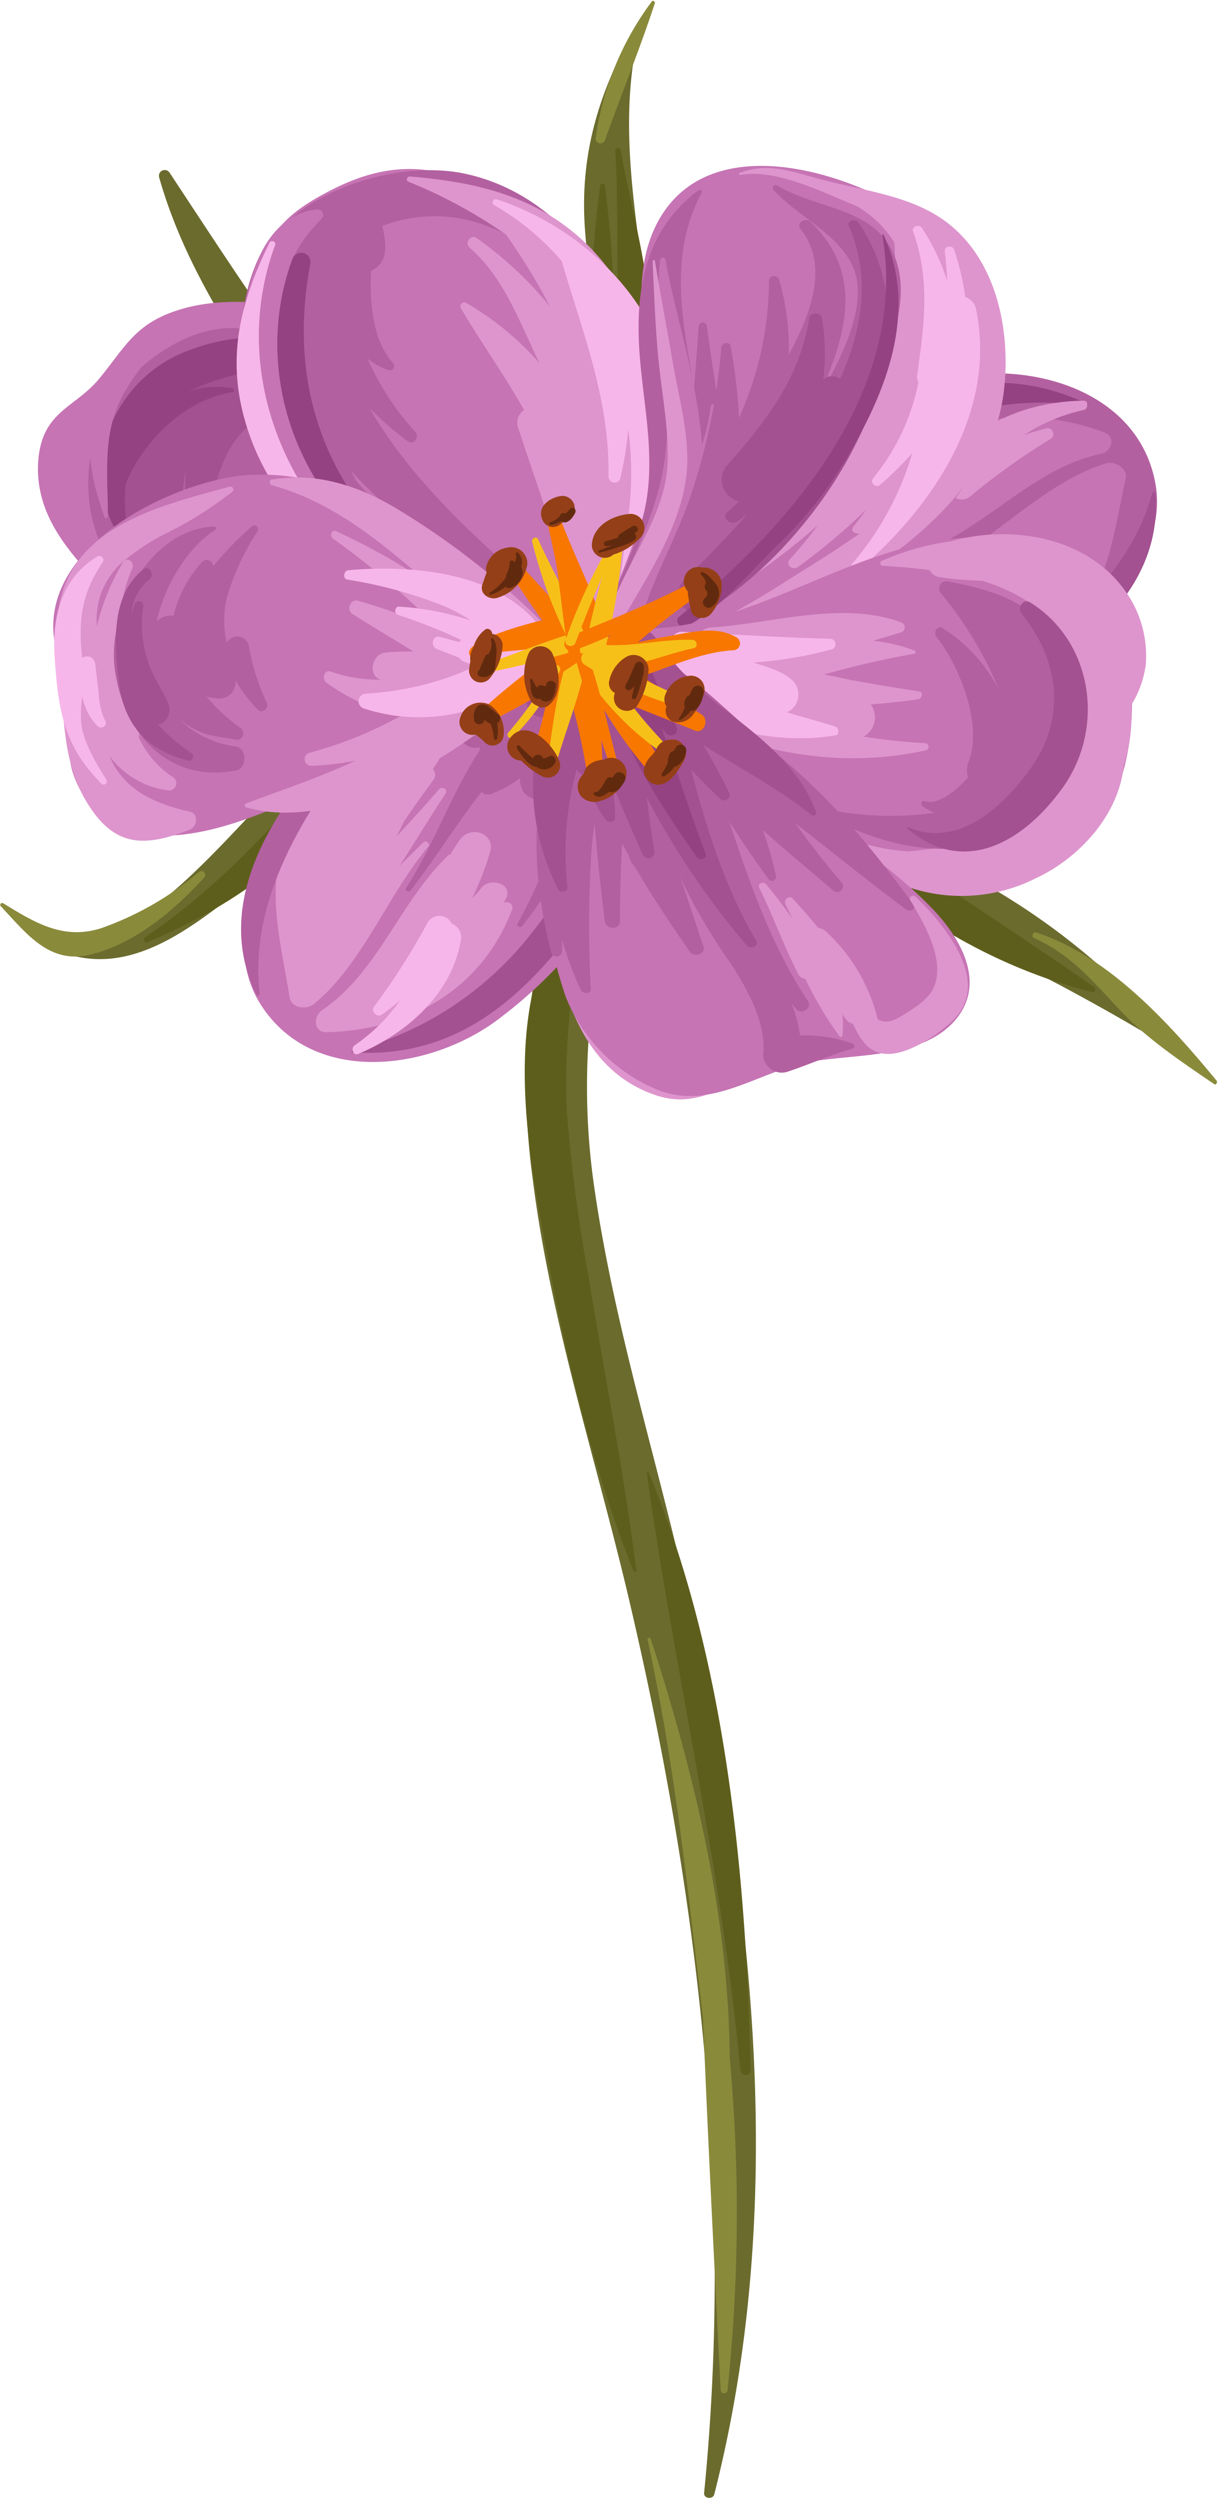 <svg xmlns="http://www.w3.org/2000/svg" viewBox="-0.056 -0.09 130.286 267.28"><title>Depositphotos_65202209_08</title><g data-name="Layer 2"><g data-name="Layer 8"><path d="M68.34 3.15a.28.28 0 0 0-.51-.22c-3.62 6.5-5.69 12.79-5.38 20.34.17 4.1 1 8.14 1.19 12.24.23 4.69-.44 9.31-.52 14-.06 3.37 5.4 4.28 6 .82 2.88-15.95-4.58-31.39-.78-47.18z" fill="#6b6b2e"/><path d="M124.06 109.63a74.17 74.17 0 0 0-18.42-15c-3.71-2.13-8.48-3.56-11.36-6.8-2.67-3-4-7.13-6.39-10.37-2.32-3.09-7.35-.43-5.32 3.11s3.47 7.71 6.12 11c2.47 3.09 5.67 4.61 9.23 6.2a231.68 231.68 0 0 1 25.22 13 .76.76 0 0 0 .92-1.14z" fill="#6b6b2e"/><path d="M47.47 66.47a2.8 2.8 0 0 0 0-1.25c-2-8.12-6.56-14.84-11.68-21.36-6.45-8.23-11.95-16.77-17.7-25.48a.62.62 0 0 0-1.13.47C22 36.68 36.78 49.16 42.25 66.64a2.57 2.57 0 0 0 3 1.85c-5.6 5.37-10.93 11-16.48 16.43-4.88 4.77-14.79 17.23-22.39 15.56-.6-.13-1.07.78-.44 1 7.75 3.29 14.47-2.39 20.42-7a168.93 168.93 0 0 0 24.42-23.61c2.12-2.5-.78-5.87-3.31-4.4z" fill="#6b6b2e"/><path d="M74.2 173.77c-3.26-15.59-8.35-30.88-10.65-46.65a74.8 74.8 0 0 1 .7-26c1.36-6.73 3.18-13.82.93-20.55-.93-2.79-5.51-2.5-5.37.73.36 8.27-1.56 15.7-2.81 23.81a75.11 75.11 0 0 0-.07 20.89c1.93 15.4 6.91 30.36 10.42 45.44 7.27 31.17 11.1 63 7.91 95-.06.63.94.75 1.09.15 7.8-30.59 4.23-62.33-2.15-92.82z" fill="#6b6b2e"/><path d="M62.87 136.23a169.63 169.63 0 0 1-2.29-17.53c-.32-5.71.42-11.22.87-16.9.15-1.94-2.52-2-3.13-.42-3.94 9.83-1.88 21.79 0 31.9 2.11 11.65 5 23.58 9.38 34.58.06.15.35.16.32 0-1.34-10.6-3.44-21.12-5.15-31.63z" fill="#5e5e1c"/><path d="M35.25 81.1c-5.78 7-12.16 13.89-19.77 19-.27.18-.1.7.23.55 9-3.77 16.72-9.15 22.11-17.55.98-1.56-1.37-3.45-2.57-2z" fill="#5e5e1c"/><path d="M117 105.45c-7.91-5.48-16-10.72-23.94-16.14-1.5-1-3.25 1.28-1.93 2.5A58.31 58.31 0 0 0 116.76 106a.31.31 0 0 0 .24-.55z" fill="#5e5e1c"/><path d="M66.32 15.93a.3.3 0 0 0-.58.08c.54 7.75-.26 16 1.08 23.6.3 1.72 2.84 1.2 2.92-.39.37-7.6-2.02-15.88-3.42-23.29z" fill="#5e5e1c"/><path d="M64.65 19.79a.25.25 0 0 0-.51 0 106.58 106.58 0 0 0-.9 18.08 1.16 1.16 0 0 0 2.31 0 106.62 106.62 0 0 0-.9-18.08z" fill="#5e5e1c"/><path d="M78 219.94c-.11-15.19-3.81-30.53-8.45-44.82a.18.18 0 0 0-.34.09c2.93 13.39 4.32 26.9 5.93 40.44.54 13.26 1.22 26.53 1.89 39.78a.37.37 0 0 0 .74 0 181.55 181.55 0 0 0 .23-35.49z" fill="#8a8a3b"/><path d="M69.67.06a31.83 31.83 0 0 0-6 14.53.51.51 0 0 0 1 .27C66.41 10 68.39 5.13 70 .23c0-.16-.22-.32-.33-.17z" fill="#8a8a3b"/><path d="M130.07 115.44c-5-6.06-11.51-13.3-19.28-15.83-.34-.11-.58.44-.25.59 3.91 1.72 6.33 4.65 9.17 7.68s6.55 5.52 10.08 7.92c.21.2.44-.17.28-.36z" fill="#8a8a3b"/><path d="M21.19 93.17a33 33 0 0 1-10.48 6c-4 1.24-7-.58-10.4-2.67a.21.21 0 0 0-.26.33C2.76 99.7 5.19 103 9.52 102c4.79-1.15 9-4.68 12.25-8.25a.4.4 0 0 0-.58-.58z" fill="#8a8a3b"/><path d="M21.76 92.95a.05.05 0 0 0 0 .1.05.05 0 0 0 0-.1z" fill="#8a8a3b"/><path d="M123.51 51.48c-1.88-9.86-13.42-13.12-22.29-11.07A48.8 48.8 0 0 0 86 47.14l.05-.13a53.94 53.94 0 0 0-8.72 8.8 59.61 59.61 0 0 0-3.67 5.59L71.8 73.88l28.09 4.22h-.08c1.94-1 3.67-1.93 5.06-2.76 7.7-4.67 20.58-13.68 18.64-23.86z" fill="#b360a0"/><path d="M116.32 43.13c-13.53-6.48-25.32 2.08-36.14 9.35a39.66 39.66 0 0 0-2.83 3.32c-.32.42-.61.85-.91 1.28a1.22 1.22 0 0 0 1.25.16c5.81-2.51 10.65-6.4 16.11-9.49a35.56 35.56 0 0 1 22.49-4.49.07.07 0 0 0 .03-.13z" fill="#944281"/><path d="M118.15 49.48c-6.37 2-11.69 7.92-17.56 11-.36.19 0 .77.36.61 1.09-.47 2.18-.92 3.27-1.37-2.49 1.75-4.91 3.58-7.45 5.34-.46.32.05.92.52.67 2-1.05 4-2 6-3-.44.4-.89.78-1.33 1.18-1.51 1-3.05 2-4.6 3a.87.87 0 0 0-.3 1.09c-.29.21-.6.4-.89.62a1.55 1.55 0 0 0 1.56 2.64 34 34 0 0 0 3.63-1.83c-.11.2-.25.37-.34.58a1.46 1.46 0 0 0 .28 1.57l-.43.24c-1.26.75-.07 2.71 1.28 2.17 4.65-1.86 9.8-4 13-7.84 3.41-4.05 4.08-10 5.19-15 .3-1.15-1.11-2.02-2.19-1.67z" fill="#c674b4"/><path d="M118.08 46.15c-8.5-3.18-17.29-1.81-23.3 4.77-.41.45.06 1 .57 1-.14.12-.28.22-.42.35-1.28 1.17.72 2.76 2 2 .43-.24.86-.45 1.29-.67a31.82 31.82 0 0 0-3.58 3.88c-1.25 1.56.79 3.47 2.46 2.45.57-.35 1.08-.76 1.63-1.14a.26.26 0 0 0 .14 0c6.74-2.63 11.66-8.83 18.82-10.35 1.15-.22 1.68-1.81.39-2.29z" fill="#c674b4"/><path d="M123.54 52.65c0-.21-.31-.18-.35 0-2.88 10.46-12.78 17-21.85 22.25-.69.4 0 1.48.7 1.19 10.03-4 22.47-11.34 21.5-23.44z" fill="#a35190"/><path d="M80.75 66.33c.17-.06.56-.23 1-.45.07.22.14.43.21.65a1.14 1.14 0 0 0 .32 1.7 18.81 18.81 0 0 0 .14 2.67 1.2 1.2 0 0 0 2.33 0 3.58 3.58 0 0 0 .05-.42l.29.19a2.18 2.18 0 0 0 .67 1.72l-.56.51c-.88.82-1.79 1.52-1.74 2.7l9.11 1.4 2-.45c2.19-.51 5.17-.92 6.41-2.88.19-.31-.26-.54-.51-.39-1.63.92-5.1.7-6.93.81-1.05.06-2.61.28-4.1.36l.2-.16 2.79-2.45c1.22-1.07.82-3.38-.93-3.53a1.29 1.29 0 0 0 .13-.32c4.59-3.16 8.16-7.42 12.8-10.69.29-.21 0-.61-.34-.44-3.69 2.15-7.21 4.78-11 6.94a1 1 0 0 0-.88-.61 12.22 12.22 0 0 0-3.51.43 3.23 3.23 0 0 0 .22-1.34 1.86 1.86 0 0 0-1.13-1.45 5.63 5.63 0 0 0-4.11.22c1.15-1.61 2.63-3.14 3.68-4.39a50 50 0 0 1 7.33-7.33c.29-.23 0-.65-.35-.45a59.61 59.61 0 0 0-10.05 7.31c-2.34 2.25-5.45 4.95-6.17 8.15-.33 1.4 1.34 2.43 2.63 1.99z" fill="#b360a0"/><path d="M76.91 72.94a2 2 0 0 0-.07.34c-.21.21-.42.42-.63.64v.06a2.39 2.39 0 0 0-1.2.39l8.64 1.3c2-1.14 3.81-2.44 5.77-3.56a1.33 1.33 0 0 0-.28-2.32 4.45 4.45 0 0 0-1.9-.18 3.08 3.08 0 0 0 .44-3c-.45-1.31-2-1.67-3.25-1.35-1 .26-2 .6-3 1 .1-.36.2-.72.29-1.09.42-1.8-2.54-3.14-3.6-1.53a42.83 42.83 0 0 0-3.19 6 2.55 2.55 0 0 0 1.98 3.3z" fill="#b360a0"/><path d="M79 75c1.85-1.09 3.8-2.09 5.53-3.35a1.68 1.68 0 0 0-1.67-2.87 30.2 30.2 0 0 0-6.45 2.87A37 37 0 0 0 72.28 74z" fill="#a35190"/><path d="M101.34 51.93A1.46 1.46 0 0 0 103.7 53a73.47 73.47 0 0 1 8.68-6.2c.52-.32.12-1.24-.47-1.1-.82.2-1.63.45-2.43.73a19 19 0 0 1 6.36-2.68c.52-.11.59-1 0-1-5.65.08-11.81 2.25-14.78 7.38a1.55 1.55 0 0 0 .28 1.8z" fill="#de95cd"/><path d="M39.06 38a26.19 26.19 0 0 0-3.74-3.21 1.68 1.68 0 0 1-1.21.11c-5.37-1.31-11.46-2.33-16.58.24-3.92 2-6 5.67-9 8.53a1.56 1.56 0 0 1-.45 1.48c-4.18 4.36 0 12.26 1.9 17.46a20.11 20.11 0 0 0 2.8 2.22c11.1 7.29 26.3 4.46 37 12.47 1.42 1.06 3.58-.25 4.08-1.89a.68.68 0 0 0 .4-.73C52 61.91 47.84 47 39.06 38z" fill="#b360a0"/><path d="M39.31 37.3a16.32 16.32 0 0 0-6.55-5 1.27 1.27 0 0 1-1 .34c-4.27-.44-8.53-.91-12.71.41-4.69 1.47-5.73 4-8.48 7.33S4.09 43.88 4 50c0 5.11 3.17 8.77 6.41 12.23a1.59 1.59 0 0 1 .38 1.64 20.69 20.69 0 0 0 4.7 2.17 27.2 27.2 0 0 0 7.32 2.26.27.27 0 0 0 .23-.47c-1.36-1-2.71-2.05-4-3.15a1.34 1.34 0 0 0-.43-1.17c-1.1-1-4.51-1.08-5.78-2-3.75-4.51-4.7-11.37-1.54-18C14 39.26 19.64 34.7 25.25 35c2.66.16 6.39 1.55 9 2.39l1.41.73c.74.39 1.58.78 2.39 1.21 3.76 2.69 5.92 8.34 8 12.33.07.13.3.06.25-.1-1.3-5.02-3.17-10.65-6.99-14.26z" fill="#c674b4"/><path d="M11.87 51.08c0 5.15 2.92 8.36 6.28 11.61a.77.77 0 0 0 1.29-.69 39.52 39.52 0 0 1 .42-12 16.94 16.94 0 0 0 1.45 8.77c.25.63 1.12.2 1.07-.41-.35-3.89.92-10.62 4.42-13.08a2.58 2.58 0 0 0 1-1.37c1.89-.49 4.28-.78 5.3.44.2.25.54 0 .45-.32a5.09 5.09 0 0 0-.69-1.34 33.74 33.74 0 0 1 10.31 7.46.08.08 0 0 0 .13-.1c-3.88-9-14.46-18.18-24.58-11.4a15.28 15.28 0 0 0-6.85 12.43z" fill="#a35190"/><path d="M19.94 37.44C12.54 40.28 8.62 48.82 12 56c.37.8 1.52.3 1.42-.54a16.25 16.25 0 0 1 0-3.92c2-4.64 6.28-8.87 11.39-9.71.2 0 .19-.35 0-.4a8.78 8.78 0 0 0-4.67.34c.4-.21.82-.4 1.25-.58 4.94-2 11.36-3 14.63 1.79 0 .06.16 0 .14-.08-2.22-7.56-9.48-8.05-16.22-5.46z" fill="#944281"/><path d="M29.58 49.49c1.78 1.32 3.51 2.71 5.15 4.18a2.34 2.34 0 0 0-2.53 2.47c-1.48-.83-3-1.58-4.55-2.31-.37-.18-.94.32-.56.66 1.8 1.6 3.58 3.22 5.32 4.86v.06c.71.75 1.43 1.46 2.17 2.15a96.56 96.56 0 0 1-9.34-3.42c-.16-.07-.26.16-.18.27a17.27 17.27 0 0 0 3.12 3.3c-1-.28-2-.58-3-.89a.56.56 0 0 0-.57.88c4 5.39 11.54 7.4 17.23 10.59a2 2 0 0 0 2.78-.7 27.26 27.26 0 0 0 2.66 1.25c1.6.64 3.25-1.48 2.65-2.93a2 2 0 0 0 .7-2.68c-5-8.4-11.55-14.93-20.73-18.41-.38-.16-.62.44-.32.67z" fill="#de95cd"/><path d="M36.7 56.23c1.15 1.4 2.34 2.75 3.51 4.11h-.32a2.11 2.11 0 0 0-2.06 2.45c.34 1.56 1.52 2.75 2.48 4a43.81 43.81 0 0 0-7.78-3.39.58.58 0 0 0-.49 1c4.33 3 8.55 6.13 12.8 9.23a1.22 1.22 0 0 0 1.15.21c1.23 1 3.51-.43 2.58-2-.47-.82-1-1.61-1.51-2.39 1.89 1.25 4-1.41 2.66-3.13-3.41-4.43-7.34-8.6-12.52-10.82-.43-.28-.78.39-.5.73z" fill="#f7b6e9"/><path d="M82.63 109.86c-.41-1.52-1.89-3.15-2.72-4.51l-3.41-5.62c-.24-.39-.92-.12-.79.3.73 2.38 1.47 4.76 2.18 7.14q.22.71.41 1.43v.09a1.22 1.22 0 0 0-.37.25 4.29 4.29 0 0 1-2.73 1.62 19.46 19.46 0 0 1-4.64.2.5.5 0 0 0-.15 1 37.42 37.42 0 0 0 4.42 1 5.72 5.72 0 0 1-3 .62c-1.57-.27-3.31-1.7-4.44-2.67-3.85-3.33-5.9-8.12-8-12.41-.1-.2-.5-.1-.47.11.86 6.88 2.92 15.8 11.14 18.59 4 1.35 6.5-.62 10-1.78 2.3-.76 2.74-2.27 2.62-4.13a2.5 2.5 0 0 0-.05-1.23z" fill="#de95cd"/><path d="M99.53 99.76c-.21-.46-1.14-.47-1.07.13.24 2.24 0 6.05-3.05 6.81a1.65 1.65 0 0 1-1.2-.08c-1-4.42-4.35-8-8-11-.31-.26-.81.07-.59.41.75 1.21 1.4 2.46 2 3.72-1.12-1.13-2.24-2.22-3.2-3.28-.22-.24-.7 0-.59.31a33.58 33.58 0 0 0 3 5.43c1.23 1.91 2.23 3.95 3.48 5.84a1.37 1.37 0 0 0 1.84.37c1 1.42 2.88 1.68 4.71 1.36a5.15 5.15 0 0 0 4.16-3.59c.68-2.26-.56-4.38-1.49-6.43z" fill="#f7b6e9"/><path d="M75.84 102.31c-.23-.33-.78-.11-.69.26a20.38 20.38 0 0 1 .58 4.06 16.15 16.15 0 0 1 .11 2.77 1.1 1.1 0 0 0-.55.42 8.15 8.15 0 0 1-1.73 1.81c-.54.42-1.34.74-1.6 1.37-.08.19.15.35.34.31a12.12 12.12 0 0 1 1.34-.28 5.51 5.51 0 0 0 1.43-.26 3.64 3.64 0 0 0 .92-.5h.09a4.59 4.59 0 0 0 .47 0c-.74 1.4-2.43 2-4.19 2.36a.22.22 0 0 0 0 .44 6.28 6.28 0 0 0 4.56-.45 3 3 0 0 0 1.59-3.06c1.49-2.01-1.66-7.78-2.67-9.25z" fill="#f7b6e9"/><path d="M27.86 107.36c5.42 8.44 17.35 7.16 24.81 1.95a48.8 48.8 0 0 0 11.6-11.91v.14a54 54 0 0 0 4.81-11.42 59.62 59.62 0 0 0 1.32-6.56l-2.93-12.28-27.63 6.56h.08a76.17 76.17 0 0 0-3.67 4.45c-5.41 7.18-13.99 20.35-8.39 29.07z" fill="#c674b4"/><path d="M37.65 112.42c15 1 22.72-11.39 30-22.17a39.69 39.69 0 0 0 1.39-4.14c.14-.51.25-1 .36-1.53a1.22 1.22 0 0 0-1.22.32c-4.46 4.5-7.49 9.92-11.4 14.81a35.56 35.56 0 0 1-19.18 12.56.07.07 0 0 0 .05.15z" fill="#a35190"/><path d="M33.58 107.21c5.15-4.26 7.89-11.71 12.18-16.79.26-.31-.27-.72-.56-.43-.84.84-1.68 1.67-2.52 2.5 1.66-2.55 3.22-5.16 4.92-7.73.31-.47-.39-.83-.73-.43-1.45 1.72-3 3.37-4.5 5 .26-.53.54-1.06.79-1.59 1-1.5 2.09-3 3.16-4.47a.87.87 0 0 0-.08-1.12c.19-.31.41-.6.6-.91a1.55 1.55 0 0 0-2.44-1.84 34 34 0 0 0-2.68 3.05c0-.22.09-.44.1-.67a1.46 1.46 0 0 0-.82-1.35l.31-.38c.89-1.17-.95-2.54-2-1.54-3.62 3.46-7.6 7.36-9.17 12.14-1.65 5 0 10.84.77 15.83.18 1.23 1.8 1.46 2.67.73z" fill="#de95cd"/><path d="M34.89 110.27c9.07-.22 16.71-4.78 19.83-13.13.21-.57-.43-.91-.9-.71.08-.16.18-.31.26-.48.75-1.56-1.7-2.29-2.64-1.11-.3.38-.63.74-1 1.11A31.83 31.83 0 0 0 52.37 91c.58-1.91-2-2.93-3.2-1.35-.4.54-.72 1.11-1.09 1.66a.25.25 0 0 0-.13 0c-5.27 5-7.52 12.54-13.59 16.63-.95.7-.85 2.37.53 2.33z" fill="#de95cd"/><path d="M27.39 106.29c.09.19.35.05.33-.13-1.23-10.78 5.52-20.5 12-28.8.49-.63-.52-1.39-1.09-.84C30.78 84 22 95.42 27.39 106.29z" fill="#b360a0"/><path d="M62 77.62c-.13.12-.43.42-.8.8l-.43-.53a1.14 1.14 0 0 0-.93-1.46A18.81 18.81 0 0 0 58.7 74a1.2 1.2 0 0 0-2.18.82 3.53 3.53 0 0 0 .11.41l-.34-.06A2.18 2.18 0 0 0 55 73.84l.33-.68c.51-1.09 1.09-2.08.61-3.15L47 72.13l-1.66 1.15c-1.84 1.29-4.45 2.78-4.87 5.07-.07.36.44.4.62.17 1.17-1.47 4.47-2.55 6.13-3.33 1-.45 2.32-1.24 3.67-1.87l-.13.22c-.56 1.1-1.12 2.21-1.67 3.31-.73 1.45.51 3.44 2.18 2.93a1.29 1.29 0 0 0 0 .35c-3.08 4.65-4.8 9.93-7.88 14.7-.2.3.26.56.48.28 2.62-3.38 4.91-7.12 7.58-10.53a1 1 0 0 0 1 .23 12.22 12.22 0 0 0 3.1-1.7 3.23 3.23 0 0 0 .3 1.32 1.86 1.86 0 0 0 1.59.93 5.63 5.63 0 0 0 3.74-1.74c-.47 1.93-1.26 3.89-1.78 5.45a50 50 0 0 1-4.07 9.54c-.18.32.28.59.49.29a59.62 59.62 0 0 0 6.6-10.53c1.33-3 3.2-6.62 2.69-9.86C65 77.06 63 76.73 62 77.62z" fill="#b360a0"/><path d="M63.08 70.06a2 2 0 0 0-.06-.34c.11-.28.24-.55.35-.82v-.07a2.39 2.39 0 0 0 1-.81l-8.5 2c-1.39 1.79-2.62 3.68-4 5.46a1.33 1.33 0 0 0 1.13 2 4.46 4.46 0 0 0 1.78-.48 3.08 3.08 0 0 0 .73 3c.9 1 2.49.77 3.49 0 .84-.62 1.63-1.3 2.39-2 0 .37.08.74.14 1.11.28 1.83 3.53 2 3.91.07a42.84 42.84 0 0 0 .72-6.78 2.55 2.55 0 0 0-3.08-2.34z" fill="#b360a0"/><path d="M60.34 69c-1.31 1.7-2.74 3.36-3.88 5.17a1.68 1.68 0 0 0 2.62 2A30.19 30.19 0 0 0 64 71.1a37 37 0 0 0 3-3.71z" fill="#a35190"/><path d="M66.58 31.89c-3.5-5.72-9.63-9.65-15.82-12.32-5.65-2.44-10.33-2-15.71.83-5.19 2.71-7 5.1-7.68 10.68-.79 6.21-2 12.63.87 18.52 5.9 12 22.7 18.57 34.83 22.77a1.82 1.82 0 0 0 2.29-1.68c0-.51.06-1 .09-1.53 4.74-12.02 8.38-25.42 1.13-37.27z" fill="#c674b4"/><path d="M49.58 18.46c-7.52-1.57-19 2.21-22.17 9.48-3.35 7.63-1.36 18.61 3.19 25.4a26 26 0 0 0 14.24 10.87 44 44 0 0 0 14 4.8c.7.11 1.29-.86.53-1.21-8.59-3.91-15.37-9.61-21.21-16.33-.26-.42-.51-.85-.74-1.28a50.49 50.49 0 0 0 17 12.18c.67.31 1.47-.51.85-1.06-5.95-5.23-11.91-11-15.82-17.81a31.62 31.62 0 0 0 4.13 3.6c.62.46 1.26-.49.8-1a28.85 28.85 0 0 1-5.12-7.85 7 7 0 0 0 2.26 1.24.46.46 0 0 0 .46-.76c-2.19-2.45-2.5-6.45-2.35-9.87a2.81 2.81 0 0 0 .42-.22c1.53-1 1.14-3 .79-4.57a15.52 15.52 0 0 1 9.29-.59c7.41 1.9 12.27 7.69 17.29 12.84.15.15.46 0 .38-.21-3.12-8.02-9.09-15.74-18.22-17.65z" fill="#b360a0"/><path d="M47.61 64.16c-6.69-4.6-13.43-10.52-16.06-18.26-1.3-3.83-1.27-7.76-1.32-11.74-.06-4.57.71-7.45 4.13-10.87a.61.61 0 0 0-.45-1c-8.53.89-8.84 15.62-7.67 21.51 2.1 10.57 10.8 18 21 21.13a.4.4 0 0 0 .37-.77z" fill="#c674b4"/><path d="M40.93 61.27C30 53.14 24.61 39 29.38 26.09c.13-.34-.44-.57-.6-.25C25.25 33 23.95 39.3 26.85 47a25.91 25.91 0 0 0 13.86 14.54c.17.08.39-.14.22-.27z" fill="#f7b6e9"/><path d="M44.83 60.84C34.61 52 30.68 41 33.16 28a1 1 0 0 0-1.9-.5c-4.73 12.61 1 27.44 13.23 33.74.27.16.58-.19.34-.4z" fill="#944281"/><path d="M70.6 45.83a2.08 2.08 0 0 0 .19-1.14c-.65-6.85-3.18-14.11-8.43-19s-11.6-6.33-18.59-6.91c-.29 0-.44.44-.16.55A52.25 52.25 0 0 1 54.08 25a64.54 64.54 0 0 1 4.69 7.69 38.8 38.8 0 0 0-7.87-7.34c-.58-.4-1.29.5-.76 1 3.58 3.1 5.28 7.68 7.23 11.82l.28.57a31.36 31.36 0 0 0-7.81-6.43.42.42 0 0 0-.59.57C51.4 36.52 53.9 40 56 43.76a1.62 1.62 0 0 0-.61 1.94c2.54 7.91 5.66 15.26 6 23.69 0 .59 1 .77 1.11.14s.28-1.31.4-2q-.22 1.26-.46 2.53c-.12.63.83 1.14 1.15.47l.2-.43a.43.43 0 0 0 .31-.19 37.34 37.34 0 0 0 5.8-15.25 28.61 28.61 0 0 0 .7-8.83z" fill="#de95cd"/><path d="M53.05 21.21a.34.34 0 0 0-.27.61 27.85 27.85 0 0 1 7.25 6c2.25 7.72 5.16 14.82 5 23.09a.65.65 0 0 0 1.26.17 37.53 37.53 0 0 0 .86-5.26 35.79 35.79 0 0 1 .18 7.74c-.34 3.57-1 7.06-1.22 10.64a.35.35 0 0 0 .65.17c2.57-4.46 4.59-10.07 4.6-15.47 3.1-12.11-6.45-23.79-18.31-27.69z" fill="#f7b6e9"/><path d="M101.37 25.67C94 19.07 76 12.37 70.15 23.93c-3.37 6.69-.38 15.37-.39 22.44 0 2.23-.12 4.51-.34 6.8-1.69 5.13-3.93 10-5.4 15.26a2.43 2.43 0 0 0-1.33 3.35c2.41 4.67 10.64-1 13.46-2.33 7-3.21 15.31-6 21.12-11 9.62-8.23 14.81-23.16 4.1-32.78z" fill="#c674b4"/><path d="M75.55 34.75a.44.44 0 0 0-.87 0c-.15 2.2-.31 4.43-.5 6.66-1.18-7.06-2.8-14.11.82-20.9.11-.21-.15-.39-.35-.25-6.34 4.73-6.86 12-6.16 19 .5 5 1.48 9.87.47 14.87s-3.76 9.53-5.52 14.34c-.68 1.85 2.31 3.56 3.72 2a30.29 30.29 0 0 0 3-4 2.57 2.57 0 0 0 .36-.28c9.93-9.12 6.48-20.07 5.03-31.44z" fill="#b360a0"/><path d="M100.88 23.43c-3.6-2.55-8.4-3.14-12.67-4.22-3.29-.83-6-2.06-9.17-.79-.12 0 0 .21.09.19C83 17.93 88 20.5 91.36 21.85l.18.07a11.64 11.64 0 0 1 4.08 3.94c.27 6.4.55 11.79-3.17 18-3.58 6-8.07 12.69-13.63 17.26-.54.45.19 1.35.8.94a74.56 74.56 0 0 0 7.82-6c-1.05 1.4-2.08 2.63-3 3.64-.53.57.26 1.28.89.81a65.84 65.84 0 0 0 7.26-6.11c-.42.61-.86 1.2-1.32 1.78s.18.83.65.76a110.42 110.42 0 0 1-4.73 3.13c-6 3.76-11.66 7.63-18.82 9.3a1.61 1.61 0 0 0 .47 3.18C78 72.4 87.15 65 94.1 60.15c6.6-4.63 12.24-10.52 13.21-18.32.79-6.29-.63-14.27-6.43-18.4z" fill="#de95cd"/><path d="M104.35 33a1.64 1.64 0 0 0-1.15-1.32 28.27 28.27 0 0 0-1.2-5.09c-.15-.46-1-.4-1 .12.13 1.08.21 2.18.27 3.27a23 23 0 0 0-2.71-5.7c-.29-.45-1.13-.16-.95.36 1.88 5.26 1.18 10.06.44 15.42a1.05 1.05 0 0 0 .14.71A23.31 23.31 0 0 1 93.37 51a.52.52 0 0 0 .77.7 34.12 34.12 0 0 0 3.39-3.36 31.73 31.73 0 0 1-6.45 11.86.5.5 0 0 0 .73.67c8.24-7.1 14.75-17.17 12.54-27.87z" fill="#f7b6e9"/><path d="M76.65 43.45a.35.35 0 0 0-.7 0 19.8 19.8 0 0 1-.92 4c-.46-6.86-2.94-14.15-3.9-19.79-.05-.32-.55-.21-.58.07-.62 5.87.73 11.64.76 17.5 0 5.49-1.59 9.82-3.83 14.81a1.36 1.36 0 0 0 .38 1.62 22.87 22.87 0 0 0-2.38 3.42c-.93 1.72 1.61 3.89 3.12 2.2 2.89-3.24 5.84-6 6.67-10.24s2-9.18 1.38-13.59z" fill="#c674b4"/><path d="M95.38 26.74c-2.28-4.69-8.14-4.47-12.29-7a.32.32 0 0 0-.41.48c3.06 3.32 8.69 5.43 9 10.31.27 3.85-2.14 8.27-4 11.7.38-1 .75-2 1.11-2.91 2.17-5.81 2.68-11-2.16-15.71-.52-.5-1.55.18-1.08.76 3.09 3.85 1.21 8.93-1.23 13.46a26.09 26.09 0 0 0-1.05-8.05c-.16-.53-1.09-.44-1.07.13A36.09 36.09 0 0 1 79 44.58a60.82 60.82 0 0 0-.9-7.65c-.1-.55-1-.37-1 .13a66.83 66.83 0 0 1-3.24 15.74c-1.53 4.62-4.13 8.93-5.41 13.59-.52 1.9 2.35 3.8 3.89 2.06a23 23 0 0 0 2.41-3.28 2 2 0 0 0 .35-.17c9.16-5.66 15.49-16.67 19.19-25.9 1.54-3.83 3.02-8.41 1.09-12.36z" fill="#b360a0"/><path d="M91.73 23.67c-.31-.44-1.21-.16-1 .37 2.34 5.33 1.51 11-.92 16.38a1.42 1.42 0 0 0-1.81.08 22 22 0 0 0-.14-6.61c-.1-.6-1.26-.62-1.35 0-1 6.4-4.56 11-8.86 15.85A2.36 2.36 0 0 0 79 53.51c-.4.38-.79.76-1.22 1.12-.76.63.34 1.57 1.11 1l1-.76c-2.3 2.59-4.63 5-6.7 7A2.07 2.07 0 0 0 75.91 65C88.47 57 101 36.91 91.73 23.67z" fill="#a35190"/><path d="M94.45 25c0-.07-.14 0-.13 0 2.78 16.34-9.16 30.48-21.71 40.83-.62.51.18 1.44.89 1 3.83-2.1 6.81-6 9.91-8.93a43.37 43.37 0 0 0 7.9-10.42c3.9-6.8 6.63-14.99 3.14-22.48z" fill="#944281"/><path d="M72 39.18c-.64-3.79-1.38-7.57-2-11.37 0-.13-.25-.1-.25 0 .17 3.5.28 7 .62 10.48s1 6.77 1 10.16C71.54 55 66.79 59.81 65 65.82c-.23.75 1 1.25 1.4.54 3-5.16 6.87-10.9 7.06-16.89.08-3.47-.85-6.93-1.46-10.29z" fill="#de95cd"/><path d="M104.66 57.36C91.38 57.3 80.18 68 66.8 67.11c-1.8-.11-2.86 2.17-2.39 3.82a.68.68 0 0 0 .07.83C73.32 81.19 85 91.39 97.25 94.19c11.15 2.54 22-2.1 23.56-15.49 1.47-12.36-4.52-21.29-16.15-21.34z" fill="#c674b4"/><path d="M120.13 62.85c-4.19-5.62-12.13-6.85-18.49-5.06a27.19 27.19 0 0 0-7.37 2.09.27.27 0 0 0 .07.52c1.69.1 3.39.24 5.05.47a1.34 1.34 0 0 0 1 .74A35.09 35.09 0 0 0 105 62c5.6 1.73 10 5.23 11 12.5a13.37 13.37 0 0 1-6.93 12.5 34.69 34.69 0 0 1-7.63 3.48l-1.58.16c-.84.08-1.75.21-2.67.29-4.62-.2-9.4-2.24-13.33-4.45-.13-.07-.28.11-.16.22 3.9 3.51 8.53 7.21 13.71 8.16a17.67 17.67 0 0 0 13.42-1.09c4.57-2.15 8.79-6.72 9.32-12a17.5 17.5 0 0 0 .82-5.88v-.62A10.85 10.85 0 0 0 122.5 71a11.86 11.86 0 0 0-2.37-8.15z" fill="#de95cd"/><path d="M112.89 68.37c-2.82-4.31-7-5.42-11.59-6.3a.77.77 0 0 0-.7 1.28 39.52 39.52 0 0 1 6.19 10.29 16.94 16.94 0 0 0-6-6.56c-.56-.39-1.05.44-.67.92 2.42 3.07 5 9.4 3.43 13.37a2.58 2.58 0 0 0-.06 1.67c-1.32 1.44-3.16 3-4.68 2.52-.31-.09-.43.33-.2.51a5.09 5.09 0 0 0 1.31.74 33.75 33.75 0 0 1-12.71-.63.08.08 0 0 0-.06.15c8.17 5.44 22 7.35 26.82-3.85a15.28 15.28 0 0 0-1.08-14.11z" fill="#b360a0"/><path d="M110.14 64.32c-.75-.47-1.43.58-.9 1.23 3.91 4.77 4.83 11 1.07 16.33-3.06 4.35-7.86 8.75-13.24 6.48-.07 0-.14.09-.08.14 6 5.1 12.34 1.55 16.57-4.29 4.66-6.42 3.29-15.72-3.42-19.89z" fill="#a35190"/><path d="M98.91 79.37a68.96 68.96 0 0 1-6.6-.7 2.34 2.34 0 0 0 .77-3.45c1.69-.11 3.39-.32 5.07-.54.41-.06.61-.78.11-.85a239.4 239.4 0 0 1-7.11-1.18h-.07c-1-.24-2-.44-3-.62a96.54 96.54 0 0 1 9.7-2.23c.17 0 .13-.27 0-.32a17.27 17.27 0 0 0-4.42-1.06c1-.31 2-.61 3-.91a.56.56 0 0 0 0-1.05c-6.3-2.34-13.71.09-20.22.53a2 2 0 0 0-1.95 2.11 27.28 27.28 0 0 0-2.91.4c-1.69.34-1.92 3-.62 3.9a2 2 0 0 0 .93 2.6c8.8 4.3 17.83 6.22 27.42 4.13.41-.13.29-.74-.1-.76z" fill="#de95cd"/><path d="M89.28 77.59c-1.73-.54-3.46-1-5.18-1.53.1-.05.2-.08.3-.14a2.11 2.11 0 0 0 .39-3.18c-1.14-1.12-2.78-1.48-4.24-2a43.81 43.81 0 0 0 8.37-1.4.58.58 0 0 0-.14-1.13c-5.26-.14-10.51-.47-15.76-.75a1.22 1.22 0 0 0-1.08.45c-1.58-.17-2.71 2.27-1.05 3.12.84.43 1.7.82 2.57 1.18-2.26 0-2.57 3.35-.52 4.07 5.27 1.85 10.84 3.21 16.4 2.24.42-.04.35-.8-.06-.93z" fill="#f7b6e9"/><path d="M99.71 97.1c-4.57-4.77-10.44-8.42-16-12.24A92.15 92.15 0 0 1 67.37 70a2.17 2.17 0 0 0-2.84 0 .52.52 0 0 0-.74.09c-.26.41-.5.83-.74 1.25a2.17 2.17 0 0 0-1.2 2v.24c-5 10.16-5 22.27-1.4 32.88a17.89 17.89 0 0 0 9.9 10c5.85 2.26 10.93-2.16 16.5-3.07 4.86-.79 11.44-.39 15-4.1 3.72-3.94 1.06-8.85-2.14-12.19z" fill="#c674b4"/><path d="M97.67 96.63C93.11 90.45 89 85.41 82.86 80.38c-3.41-2.8-7.32-6.87-11.49-9.72-.13-.25-.25-.5-.38-.75a1.92 1.92 0 0 0-2.42-.91 17.21 17.21 0 0 0-2.25-1 2.77 2.77 0 0 0-2.57.61 7.76 7.76 0 0 0-2.17 5c-5 8.77-5.15 18.5-2.67 28.17a.6.6 0 0 0 1.16-.14v-1.26a37.28 37.28 0 0 0 2 5.37c.22.47 1.1.47 1.07-.13a125.34 125.34 0 0 1 .09-15c.07-.89.19-1.77.32-2.64.28 3.46.65 6.91 1.09 10.41.11.91 1.63 1 1.62 0 0-2.75.07-5.51.24-8.28.18.35.37.69.56 1s.18.47.28.7a2.7 2.7 0 0 0 .57.85c1.8 3.13 3.84 6.15 5.82 9 .46.67 1.73.25 1.46-.55-.82-2.42-1.62-4.91-2.49-7.4a61.22 61.22 0 0 0 5.47 9.29c2 3.15 3.74 6.44 3.41 9.78a2 2 0 0 0 2.54 1.74c2.35-.78 4.59-1.79 7-2.49a.27.27 0 0 0 0-.53 14.1 14.1 0 0 0-5.59-.87 14.34 14.34 0 0 0-.91-3.4c.18.2.35.4.53.6.58.62 1.68-.18 1.23-.85-3.94-6-6.23-12.6-8.43-19.24 1.31 2.09 2.72 4.14 4.22 6.18a.44.44 0 0 0 .79-.3 34.42 34.42 0 0 0-1.45-5c2.44 2.21 5 4.3 7.56 6.5a.63.63 0 0 0 .93-.84c-1.78-2-3.39-4.18-5-6.35 4 3.08 7.86 6.25 11.91 9.25.39.28 1.09-.1.76-.55z" fill="#b360a0"/><path d="M77.76 76a33.33 33.33 0 0 1-6.08-5.65c-1.48-2-1.88-3.49-4.74-3.66a2 2 0 0 0-1.68.63 2.84 2.84 0 0 0-2.91 1.14C56.41 76.61 55.2 86 59.63 95c.22.45 1.09.23 1-.25a34.18 34.18 0 0 1 1-12.6 2.41 2.41 0 0 0 .71.71 16.89 16.89 0 0 0 2.4 4.69c.29.39 1.06.27 1-.25 0-1.18-.15-2.38-.28-3.59 1 2.57 2.16 5.1 3.22 7.55a.66.66 0 0 0 1.27-.31c-.33-1.88-.57-3.83-.83-5.78a86 86 0 0 0 10.7 15.82c.42.51 1.31.08 1-.51-3.41-5.84-5.29-12-6.95-18.29A61.8 61.8 0 0 0 77 85.33a.59.59 0 0 0 .95-.65c-.85-1.72-1.77-3.45-2.78-5.12 3.85 2.46 8 4.62 11.54 7.47.22.18.65 0 .54-.28-1.77-4.68-5.46-7.6-9.49-10.75z" fill="#a35190"/><path d="M75.42 91.17c-1.69-4.35-3.06-8.93-4.71-13.39l.54.56a.65.65 0 0 0 1.06-.73c-1.7-3.14-2.76-6.45-4.16-9.69a1.35 1.35 0 0 0-2.59.64c0 .16.07.31.1.47a1.76 1.76 0 0 0-1.49 1.89c1.33 7.27 6 14.46 10.29 20.61.3.47 1.17.17.96-.36z" fill="#944281"/><path d="M97.86 95.77c-.28-.27-.73.07-.55.38 1.44 2.41 3.54 6 2.69 8.87-.49 1.63-2 2.49-3.46 3.42-1.26.79-1.94.86-2.71.45a18.88 18.88 0 0 0-5.6-9.45 1.42 1.42 0 0 0-.77-.33C86.57 98 85.65 97 84.76 96c-.39-.45-1 .12-.81.56s.52 1.05.77 1.59c-.88-1.27-1.83-2.49-2.83-3.69-.32-.39-.95-.07-.73.38 1.5 3 2.62 6.22 4.18 9.24a1 1 0 0 0 .76.5 38 38 0 0 0 3.64 6.12.17.17 0 0 0 .31-.08 10.3 10.3 0 0 0 0-2.27c.12.17.23.34.35.51a1.39 1.39 0 0 0 .78.51c.79 1.65 1.74 3.41 4.11 3.21s5.44-2.36 6.86-3.88c3.7-4.01-1.2-9.99-4.29-12.93z" fill="#de95cd"/><path d="M59.86 70.74l-.16-.16a3.52 3.52 0 0 0-1.9-3.32c-1-.43-1.94-.92-2.94-1.43-8-7.9-16.77-15.74-28.2-15.14-7.75.4-23.61 7.78-20.66 18.86.29 1.09.95 1.81 1.3 2.82.75 2.12 1 .74.65 3.41-.34 2.46-1 4.57-.13 7 1.56 4.54 6 6.63 10.24 6.47 6.63-.26 13.65-4.06 19.69-6.76 7-3.12 13.81-6.61 20.63-10.11a2.64 2.64 0 0 0 .42-.27c.83.63 1.77-.69 1.06-1.37z" fill="#c674b4"/><path d="M13.44 59.68A24.75 24.75 0 0 1 17.57 57a39.91 39.91 0 0 0 7.25-4.54c.23-.2 0-.58-.28-.52C15.42 54.4 4.68 57 6.21 69.57c.64 5.28.08 11 2.8 15.74 3 5.25 6.3 5.23 11.24 3.3.78-.3 1-1.71 0-1.92-4-.88-7.2-2.49-8.62-6l.09.13a9.23 9.23 0 0 0 6.17 3.59.77.77 0 0 0 .55-1.41 10.15 10.15 0 0 1-3.68-4.31 1.48 1.48 0 0 0 0-1.07c-1.86-5.37-3.11-11.41-.68-16.89.34-.76-.62-1.38-1-.66a24 24 0 0 0-2.77 6.79 8.14 8.14 0 0 1 3.13-7.18z" fill="#de95cd"/><path d="M28.46 75a22.9 22.9 0 0 1-1.89-6 1.27 1.27 0 0 0-2.38-.34 10.87 10.87 0 0 1 0-4.77 26.06 26.06 0 0 1 3.27-7.12.41.41 0 0 0-.63-.53 35 35 0 0 0-4.09 4.23.69.69 0 0 0-1.17-.49 12.9 12.9 0 0 0-3.06 5.77 2.14 2.14 0 0 0-1.81.61c.88-4 3.41-8 6.28-9.81a.19.19 0 0 0-.08-.34c-6.6.14-11.54 8.68-10.68 15.24 1 7.26 6.08 12.23 13 10.82 1.15-.23 1.17-2.32 0-2.54a10.62 10.62 0 0 1-6-2.82A9.94 9.94 0 0 0 21 78c1.39.7 2.71.68 4.18 1a.69.69 0 0 0 .49-1.25 19.38 19.38 0 0 1-3.67-3.4 1.54 1.54 0 0 0 .8.16 1.77 1.77 0 0 0 2.34-1.86 14.33 14.33 0 0 0 2.38 3.13c.48.47 1.27-.14.94-.78z" fill="#b360a0"/><path d="M20.41 80.43a20.23 20.23 0 0 1-3.6-3.1c.88.08 1.54-1.24 1.16-2.14-.67-1.61-1.71-2.93-2.22-4.64a12.28 12.28 0 0 1-.49-5.73.48.48 0 1 0-.92-.28c-.11.32-.21.64-.31 1a5 5 0 0 1 1.89-3.67c.62-.47 0-1.59-.6-1.11-3.53 2.7-3.17 7.94-2.65 12.16.58 4.73 3.23 7.26 7.42 8.32.46.1.69-.53.32-.81z" fill="#a35190"/><path d="M11.29 83.22c-1-1.58-2.46-4-2.66-6a13.41 13.41 0 0 1 .12-2.84 6.18 6.18 0 0 0 1.66 3.2c.39.34 1.12-.11.77-.64a7.42 7.42 0 0 1-.68-3c-.14-1-.25-2.07-.38-3.1a.88.88 0 0 0-1.39-.58c-.4-3.9-.16-6.74 2.21-10.26a.43.43 0 0 0-.56-.61C6.68 61.63 5.5 65.56 5.78 70c.37 5.88 1 9.67 5 13.68a.33.33 0 0 0 .51-.46z" fill="#f7b6e9"/><path d="M12.87 85.34v.06s.03-.06 0-.06z" fill="#f7b6e9"/><path d="M60 68.55a82.21 82.21 0 0 0-16.88-13.8C38.77 52 34.06 50.32 29 51.19c-.28 0-.26.52 0 .59 6.44 1.76 11.54 5.95 16.56 10.31a70.62 70.62 0 0 0-9.71-5.4c-.43-.19-.68.55-.31.79a86.81 86.81 0 0 1 10.28 8.61 2.17 2.17 0 0 0-.44.53 71.13 71.13 0 0 0-7.16-2.48c-.78-.22-1.27 1-.56 1.43 2.15 1.36 4.34 2.64 6.5 4-1 0-2 0-3 .12-1.4.12-1.94 2.44-.5 2.89a15.43 15.43 0 0 1-5.34-.87c-.67-.25-1 .78-.46 1.18a20.31 20.31 0 0 0 8 3.54l-.17.09a43.35 43.35 0 0 1-9.68 3.89.71.71 0 0 0 .17 1.38 28.32 28.32 0 0 0 4.8-.56c-3.8 1.79-7.7 3.07-11.72 4.59a.22.22 0 0 0 0 .41c11.1 3.14 24.89-7.52 33.12-14.51a2 2 0 0 0 .62-3.17z" fill="#de95cd"/><path d="M58.73 68.48c-4.11-7.41-14.49-8.24-21.51-7.6-.48 0-.68.89-.12 1a47.7 47.7 0 0 1 10.56 2.92 17.72 17.72 0 0 1 2.66 1.46 30.05 30.05 0 0 0-7.7-1.49c-.48 0-.54.73-.11.88a55.82 55.82 0 0 1 6.77 2.69 1 1 0 0 0-.21.22L47 68c-.78-.22-1.07 1-.33 1.3l2.41.93a1.15 1.15 0 0 0 .55.45c.4.15.81.28 1.21.4a21.6 21.6 0 0 1-2.22 1 33.22 33.22 0 0 1-9.58 2 .81.81 0 0 0-.2 1.57 19 19 0 0 0 10.16.47c2.69-.6 6.65-1.56 8.51-3.9a2.13 2.13 0 0 0 .49-1.38 1.64 1.64 0 0 0 .73-2.36z" fill="#f7b6e9"/><path d="M48.26 98.67a1.46 1.46 0 0 0-2.58-.11 73.46 73.46 0 0 1-5.74 9c-.37.49.36 1.19.84.84.69-.5 1.35-1 2-1.59a19 19 0 0 1-4.9 4.86c-.44.3-.17 1.16.39.92 5.21-2.19 10.12-6.5 11-12.36a1.55 1.55 0 0 0-1.01-1.56z" fill="#f7b6e9"/><path d="M78.72 68.06c-2.05-1.25-4.74-.59-7-.18-1.17.21-2.34.45-3.51.69A66.32 66.32 0 0 1 75.49 63a.74.74 0 0 0-.75-1.28A60.32 60.32 0 0 0 65 68.07c-1.43-4.58-3.76-8.88-5.37-13.4a.69.69 0 0 0-1.32.36c.87 3.52 1.45 7.12 2.37 10.62h-.16c-2-2.24-4.13-4.45-6.12-6.73-.43-.49-1.25.15-.9.7 1.4 2.19 2.87 4.44 4.44 6.6-3.57.89-8.57 2.48-7.73 3.78a.4.4 0 0 0 .67 0c2.62-.5 5.34-.57 8-.94a1.79 1.79 0 0 0-.25 1A81 81 0 0 0 50.2 77c-.49.44.13 1.17.68.88 2.54-1.36 5.19-2.72 7.71-4.23 0 .26-.06.52-.11.78A36.62 36.62 0 0 1 57 80.07c-.26.75 1 1.3 1.31.55.85-2 1.85-4.07 2.61-6.23a67.27 67.27 0 0 1 2 9.45c.1.91 1.46 1 1.46 0a54.33 54.33 0 0 0-.58-9.08c.32.42.63.85.92 1.3A47.26 47.26 0 0 0 69 82c.66.76 2-.25 1.41-1.09a45.92 45.92 0 0 1-3.15-5.71c2.31 1 4.65 1.85 7 2.81 1 .42 1.59-1.18.72-1.72-2.16-1.34-4.27-2.73-6.43-4.06 3.25-1.08 6.4-2.6 9.86-2.8a.73.73 0 0 0 .31-1.37z" fill="#f77700"/><path d="M74 68.32c-3.09-.1-6.16.72-9.22.55a63.14 63.14 0 0 0 1.89-12.94.38.38 0 0 0-.73-.1c-1.16 4.09-2.32 8.22-3.21 12.39-1.63-3.59-3.59-7.07-5.23-10.66-.17-.36-.73-.1-.63.27a50.11 50.11 0 0 0 3.62 10c-3.14 1-6.19 2.27-9.29 3.35a.39.39 0 0 0 .21.76 94.41 94.41 0 0 0 9.41-2.26C59.49 73.69 59 78 58.4 82.21a.4.4 0 0 0 .77.21c1-3.52 2.35-7 3.26-10.57a31.4 31.4 0 0 0 8.13 8.41c.44.34 1-.39.59-.76a50.7 50.7 0 0 1-6.49-8.28c3.2.16 6.25-1.32 9.45-2 .56-.08.41-.89-.11-.9z" fill="#f7c019"/><path d="M73.54 62.37c-3.8 2-7.76 3.58-11.72 5.2a79.77 79.77 0 0 0-2-9.81c-.12-.47-.8-.27-.72.2.6 3.41.91 6.85 1.41 10.26a.81.81 0 0 0 .18 1.21v.09a.56.56 0 0 0 .12.27c-3.4 1.92-6.58 4.21-9.87 6.21a.45.45 0 0 0 .45.77 87.64 87.64 0 0 0 10.25-6c1 3.74 2.31 7.31 3.54 11a.43.43 0 0 0 .83-.23c-1-3.8-1.81-7.59-3.09-11.3a.69.69 0 0 0-.84-.46.63.63 0 0 0-.1-.12.59.59 0 0 0 0-.27v-.17a52.86 52.86 0 0 0 11.87-6.32.31.31 0 0 0-.31-.53z" fill="#f77700"/><path d="M74 74.93a103.62 103.62 0 0 1-10.7-5.3.78.78 0 0 0-.79 1.37 38.15 38.15 0 0 0 11.26 4.77c.54.12.72-.64.23-.84z" fill="#f7c019"/><path d="M59.14 71.23a37.91 37.91 0 0 1-4.82 7c-.3.34.18.83.5.5a24.9 24.9 0 0 0 5-7.07c.25-.49-.42-.9-.68-.43z" fill="#f7c019"/><path d="M64.84 58.7a57.06 57.06 0 0 0-4.39 9.61c-.23.68.82.95 1.06.29 1.22-3.22 2.5-6.41 4-9.5.25-.46-.42-.86-.67-.4z" fill="#f7c019"/><path d="M66.31 81.27a1.68 1.68 0 0 0-1.82-.13h-.09a5.47 5.47 0 0 0-.54.1 2.28 2.28 0 0 0-1.06.58 1.41 1.41 0 0 0-.4.81 2.79 2.79 0 0 0-.33.38 1.68 1.68 0 0 0 0 2 1.93 1.93 0 0 0 2 .56A4.05 4.05 0 0 0 66.9 83a1.62 1.62 0 0 0-.59-1.73z" fill="#943f17"/><path d="M75.13 72.9a1.49 1.49 0 0 0-1.3-.75 3.1 3.1 0 0 0-2.77 2.17 1.41 1.41 0 0 0 .17 1.13 1.26 1.26 0 0 0 .56 1.55 1.89 1.89 0 0 0 2.27-.67 6.55 6.55 0 0 0 1.07-1.94 1.58 1.58 0 0 0 0-1.49z" fill="#943f17"/><path d="M72.21 79h-.12a1 1 0 0 0-.39 0 1.6 1.6 0 0 0-1.51.91 1.65 1.65 0 0 0-.07.23c-.19.21-.35.41-.48.56a2.53 2.53 0 0 0-.82 1.57 1.54 1.54 0 0 0 1.52 1.54c1.27 0 2.23-1.61 2.76-2.59a1.51 1.51 0 0 0-.89-2.22z" fill="#943f17"/><path d="M66.92 70.15a3.92 3.92 0 0 0-1.83 2.66 1.17 1.17 0 0 0 .63 1.19 1.38 1.38 0 0 0 2.47 1.22 8.09 8.09 0 0 0 1.13-3.7 1.6 1.6 0 0 0-2.4-1.37z" fill="#943f17"/><path d="M59.82 81.41c-.6-1.88-3.67-5-5.4-2.47a1.51 1.51 0 0 0 1.27 2.29 8.7 8.7 0 0 0 2.21 1.66 1.32 1.32 0 0 0 1.92-1.48z" fill="#943f17"/><path d="M52.59 67.69c0-.37-.41-.72-.77-.45a3.44 3.44 0 0 0-1.2 1.76 3.19 3.19 0 0 0-.36 1 1.6 1.6 0 0 0 0 .55l-.11.73a1.33 1.33 0 0 0 .58 1.43 1.28 1.28 0 0 0 1.54-.2 6 6 0 0 0 1.43-3.48 1.24 1.24 0 0 0-1.11-1.34z" fill="#943f17"/><path d="M59 69.71a1.45 1.45 0 0 0-2.49 0 5.79 5.79 0 0 0 .19 5.07 1.19 1.19 0 0 0 .68.57 1 1 0 0 0 1.28-.05c1.59-1.3 1.07-3.99.34-5.59z" fill="#943f17"/><path d="M52.31 75.25a2.27 2.27 0 0 0-3.18 1.54 1.38 1.38 0 0 0 1.69 1.65c.35.29.72.54 1 .86a1.19 1.19 0 0 0 2-.83 3.45 3.45 0 0 0-1.51-3.22z" fill="#943f17"/><path d="M76 60.76a1.65 1.65 0 0 0-.86-.17h-.09a1.54 1.54 0 0 0-1.92 1.83 1.88 1.88 0 0 0 .39.73 1.39 1.39 0 0 0 0 .19 16.59 16.59 0 0 0 .32 1.76c.15 1 1.45 1.12 2.06.54a4.81 4.81 0 0 0 1.25-3.23A1.83 1.83 0 0 0 76 60.76z" fill="#943f17"/><path d="M67.42 54.85c-1.88.11-4.06 1.24-4.17 3.33a1.39 1.39 0 0 0 2.08 1.19l.23-.17a5.76 5.76 0 0 0 1.19-.49 6.5 6.5 0 0 0 1.72-1.34 1.5 1.5 0 0 0-1.05-2.52z" fill="#943f17"/><path d="M54.17 58.47A2.71 2.71 0 0 0 52 60.35a1.09 1.09 0 0 0 0 .75c-.16.43-.31.87-.46 1.32-.31.94.63 1.58 1.45 1.45a4.59 4.59 0 0 0 3.35-3.55 1.73 1.73 0 0 0-2.17-1.85z" fill="#943f17"/><path d="M60.06 52.93c-1.34.14-2.85 1.24-2 2.74a1.22 1.22 0 0 0 1.35.55c.39-.09.85-.61 1-.66a1.35 1.35 0 0 0 1-1.47 1.32 1.32 0 0 0-1.35-1.16z" fill="#943f17"/><path d="M65.72 82.68l-.27.39a.51.51 0 0 0-.71.25c-.11.24-.74 1.36-1.08 1.28-.16 0-.31.17-.17.29.52.44 1.07.09 1.55-.3.9.17 1.27-.45 1.7-1.12s-.52-1.35-1.02-.79z" fill="#612a0f"/><path d="M72.22 79.84c-.08.13-.15.26-.23.38a.5.5 0 0 0-.45.39q-.07.22-.14.45a.58.58 0 0 0 0 .31 5.52 5.52 0 0 1-.66 1.27.19.19 0 0 0 .26.26 3.92 3.92 0 0 0 .92-.78 2.47 2.47 0 0 0 .14-.22.53.53 0 0 0 .29-.1 2.11 2.11 0 0 0 1-1.67.6.6 0 0 0-1.13-.29z" fill="#612a0f"/><path d="M74 73.59a6.18 6.18 0 0 0-.27.59v.06a.49.49 0 0 0-.38.29 1.07 1.07 0 0 0-.15 1 5 5 0 0 1-.65 1.22c-.06.09.06.2.15.15a4.11 4.11 0 0 0 .89-.69 2.11 2.11 0 0 0 .21-.3.81.81 0 0 0 .21 0c.76-.12 1.16-1.38 1.19-2a.63.63 0 0 0-1.2-.32z" fill="#612a0f"/><path d="M76.68 62.6a4.6 4.6 0 0 0-.59-.75 2.7 2.7 0 0 0-.94-.76c-.16-.08-.34.12-.2.26s.6.66.45 1a.62.62 0 0 0 .21.81c-.07-.05 0 .19 0 .3a.89.89 0 0 1-.3.44c-.5.45.14 1.26.71.92a1.71 1.71 0 0 0 .66-2.22z" fill="#612a0f"/><path d="M68.77 71a.48.48 0 0 0-.91 0c-.3.73-.61 1.46-1 2.16a.38.38 0 0 0 .59.46 4.3 4.3 0 0 0 .35-.38c-.07.37-.15.74-.25 1.11s.35.4.46.13a11.66 11.66 0 0 0 .62-2 2.8 2.8 0 0 0 .14-1.48z" fill="#612a0f"/><path d="M58.64 80.79c-.18.09-.55.35-.69.06a.57.57 0 0 0-1 .13 18.53 18.53 0 0 1-1.42-1.31c-.13-.17-.39 0-.29.22.35.59 1.26 2 2.08 2a1.34 1.34 0 0 0 2-.41.5.5 0 0 0-.68-.69z" fill="#612a0f"/><path d="M53.36 76.36a.67.67 0 0 0-.26-.13l-.16-.15a4.74 4.74 0 0 0-.55-.45 1.27 1.27 0 0 0-.86-.41c-.75 0-1 1-.89 1.59a.57.57 0 0 0 1.11.15v-.12c.13.11.25.23.34.28a1.9 1.9 0 0 0 .33.18 4.7 4.7 0 0 1 .35 1.55c0 .19.31.25.35 0a3.91 3.91 0 0 0 0-1.62.57.57 0 0 0 .29-.33v-.06a.53.53 0 0 0-.05-.48z" fill="#612a0f"/><path d="M58.39 73.05a2.4 2.4 0 0 1-.11.27 1 1 0 0 0-.35-.13.54.54 0 0 0-.56.25 6.88 6.88 0 0 1-.49-.89c-.07-.14-.27 0-.24.1.11.51 0 1.49.48 1.86a.66.66 0 0 0 .62.1.64.64 0 0 0 .16.18.85.85 0 0 0 .77.07c.56-.24.68-1.11.73-1.64s-.87-.74-1.01-.17z" fill="#612a0f"/><path d="M52.73 68.21c-.09-.16-.3 0-.27.12a1.81 1.81 0 0 1-.17 1.35l-.13.21a.19.19 0 0 0-.26.1c-.26.52-.47 1.05-.7 1.58a.37.37 0 0 0 .09.67A1.27 1.27 0 0 0 52.93 71c.07-1 .34-1.81-.2-2.79z" fill="#612a0f"/><path d="M67.57 56.18l-1.31.82a.5.5 0 0 0-.21.38 10.49 10.49 0 0 1-1.31.4c-.35.08-.2.59.15.53s.43-.1.64-.15c-.49.23-1 .41-1.5.61a.12.12 0 0 0 .06.23 21.5 21.5 0 0 0 2.11-.64 5.71 5.71 0 0 0 1.62-.7.46.46 0 0 0 0-.71l.21-.18c.37-.26-.03-.84-.46-.59z" fill="#612a0f"/><path d="M55.69 60.5a1.42 1.42 0 0 0-.34-1.5.15.15 0 0 0-.24.14 1 1 0 0 1-.16.93.24.24 0 0 0-.48 0 3.6 3.6 0 0 1-.39 1.35.34.34 0 0 0 0 .22 6.48 6.48 0 0 1-1.75 1.65.12.12 0 0 0 .09.21 4.57 4.57 0 0 0 1.6-.87.49.49 0 0 0 .48.14 1.87 1.87 0 0 0 1.35-1.52 1.23 1.23 0 0 0-.16-.75z" fill="#612a0f"/><path d="M60.89 54.35a4.18 4.18 0 0 1-.3.31l-.13.12v.06a.27.27 0 0 0-.08-.05.44.44 0 0 0-.57.33 2.84 2.84 0 0 1-1 .64.14.14 0 0 0 .08.28 4.19 4.19 0 0 0 1.1-.41c.6.47 1.26-.41 1.47-.87s-.29-.76-.57-.41z" fill="#612a0f"/><path d="M16.37 34.64a20.65 20.65 0 0 0-6.12 8.85c-1.35 4-.52 7.83.87 11.68a.19.19 0 0 0 .37 0c0-3.76-.49-7.83.87-11.41 1.18-3.09 3.45-5.4 5.28-8.08.56-.86-.64-1.6-1.27-1.04z" fill="#c674b4"/><path d="M69.34 157.37a.11.11 0 0 0-.21.06c3 21.41 8 42.21 10 63.81.06.7 1.13.73 1.11 0-.47-21.12-2.7-44.24-10.9-63.87z" fill="#5e5e1c"/></g></g></svg>